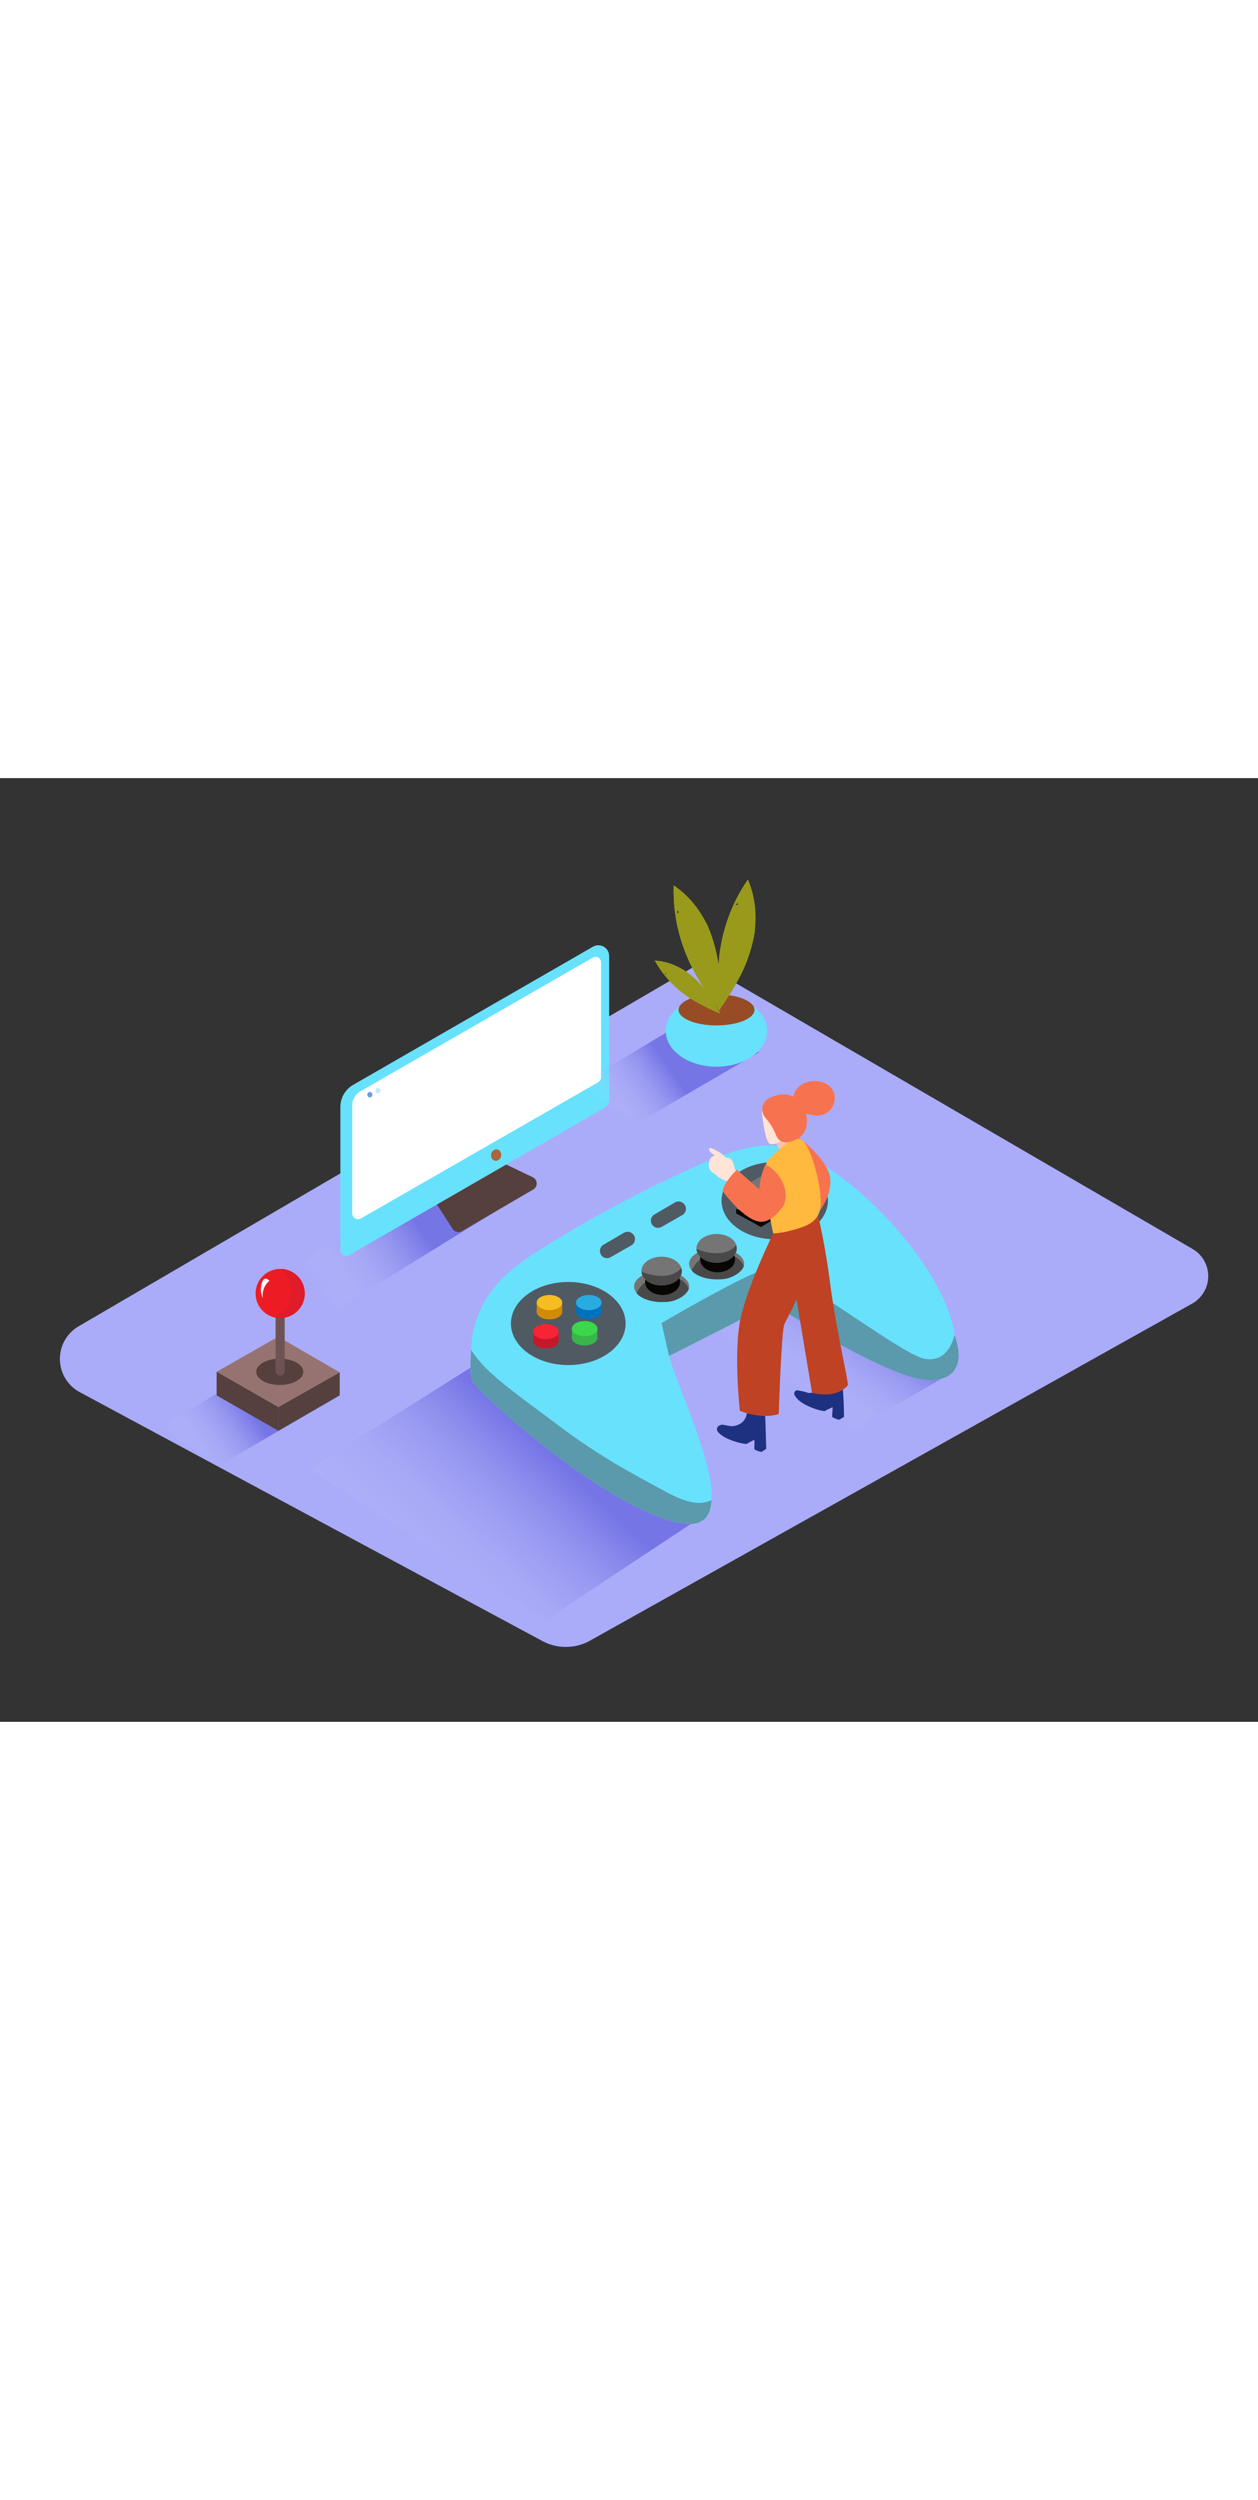 <svg id="Layer_1" data-name="Layer 1" xmlns="http://www.w3.org/2000/svg" xmlns:xlink="http://www.w3.org/1999/xlink" viewBox="0 0 400 300" data-imageid="gaming-isometric" imageName="Gaming" class="illustrations_image" style="width: 151px;"><rect x="0" y="0" width="400" height="300" fill="#333333" stroke="none"/><defs><linearGradient id="linear-gradient" x1="102.13" y1="163.64" x2="133.38" y2="141.63" gradientUnits="userSpaceOnUse"><stop offset="0" stop-color="#fff" stop-opacity="0"/><stop offset="0.98" stop-color="#0800bf"/></linearGradient><linearGradient id="linear-gradient-2" x1="192.03" y1="106.9" x2="213.4" y2="91.86" xlink:href="#linear-gradient"/><linearGradient id="linear-gradient-3" x1="248.43" y1="192.09" x2="270.01" y2="163.42" xlink:href="#linear-gradient"/><linearGradient id="linear-gradient-4" x1="129.2" y1="261.22" x2="174.13" y2="212.75" xlink:href="#linear-gradient"/><linearGradient id="linear-gradient-5" x1="58.71" y1="215.94" x2="80.08" y2="200.9" xlink:href="#linear-gradient"/></defs><title>61-70</title><path d="M222.82,58.71l156.43,91a10,10,0,0,1-.14,17.31L187.62,274.18a15.77,15.77,0,0,1-15.17.13L25.32,195.18A12,12,0,0,1,25,174.27Z" fill="#aaacf9"/><path d="M153.15,118.28,93.54,155.41l12.32,14.24,64.79-40C164,125.13,158.95,123.88,153.15,118.28Z" opacity="0.32" fill="url(#linear-gradient)"/><path d="M159.85,122.29l9.56,4.6a2.2,2.2,0,0,1,.15,3.88L146.9,144a2.2,2.2,0,0,1-3-.71l-5.51-8.56" fill="#56403d"/><path d="M112.28,97.52,188.53,53.6a3.44,3.44,0,0,1,5.16,3v45.7a2.86,2.86,0,0,1-1.43,2.48L111,151.66a1.84,1.84,0,0,1-2.77-1.6V104.56A8.12,8.12,0,0,1,112.28,97.52Z" fill="#68e1fd" class="target-color"/><path d="M188.52,57.05,114.59,99.59a5.18,5.18,0,0,0-2.6,4.49v34.26a1.87,1.87,0,0,0,2.8,1.62l75.4-43.27a1.85,1.85,0,0,0,.93-1.6V58.56A1.74,1.74,0,0,0,188.52,57.05Z" fill="#fff"/><ellipse cx="157.76" cy="119.85" rx="1.84" ry="1.61" transform="translate(10.23 252.09) rotate(-79.1)" fill="#ab643c"/><ellipse cx="117.6" cy="100.64" rx="0.81" ry="0.87" fill="#659fe4"/><ellipse cx="120.17" cy="99.36" rx="0.81" ry="0.87" fill="#c5e9ff"/><path d="M223.84,73.67,183.7,97.78l19.57,11.53,38.08-22.14C234.65,82.63,229.64,79.27,223.84,73.67Z" opacity="0.32" fill="url(#linear-gradient-2)"/><path d="M259.49,149.48l-49.13,23.75,54.91,37.5,38.08-22.14C296.65,184.05,265.28,155.08,259.49,149.48Z" opacity="0.32" fill="url(#linear-gradient-3)"/><path d="M156.14,183.32l-57.87,36.4,75.29,47.88L223,234.9C216.3,230.36,161.93,188.92,156.14,183.32Z" opacity="0.32" fill="url(#linear-gradient-4)"/><path d="M90.52,182.71,50.38,206.82l19.57,11.53L108,196.21C101.33,191.67,96.32,188.31,90.52,182.71Z" opacity="0.32" fill="url(#linear-gradient-5)"/><path d="M68.88,188.72c.25.4,19.64,11.26,19.64,11.26l13.42-7.53,6.08-3.54-7.48-4.34-12.08-7Z" fill="#967371"/><polygon points="88.52 199.98 88.52 207.5 108.02 196.21 108.02 188.91 88.52 199.98" fill="#56403d"/><polygon points="68.88 188.72 68.88 196.22 88.52 207.5 88.52 199.98 68.88 188.72" fill="#56403d"/><ellipse cx="88.96" cy="188.73" rx="7.49" ry="4.18" fill="#56403d"/><rect x="87.63" y="165.29" width="2.89" height="24.67" rx="1.45" ry="1.45" fill="#6d5351"/><circle cx="89.08" cy="163.85" r="7.82" fill="#ed1c24"/><path d="M89.32,156a10.31,10.31,0,0,1,3.29,7.39,7.56,7.56,0,0,1-5.94,7.84A7.81,7.81,0,1,0,89.32,156Z" fill="#e01b2a"/><path d="M85.66,159.78a6.05,6.05,0,0,0-2.08,5.5,6.42,6.42,0,0,1-.34-4.68C84,157.88,85.66,159.78,85.66,159.78Z" fill="#fff"/><path d="M250.45,117.55c-11.24-3.19-25.8,4.31-35.66,8.82a401.09,401.09,0,0,0-42.47,23.18c-11.45,7-19.4,14.15-22.22,27.87-.49,6.11-.75,12.22,0,14,1.54,4,45.89,43.42,68.06,45.58s-8.19-51.74-5.48-56.05,27-17.86,30.73-16.63,53.93,30.77,57.9,24.64C314,169.28,273.24,124,250.45,117.55Z" fill="#68e1fd" class="target-color"/><path d="M303.48,177.05s-1.72,9.15-9.69,7.49-43.6-30.05-50.31-28.44-33.12,17.13-33.12,17.13l2.38,10.49L245.64,167s38,25.25,50.83,24.4S303.48,177.05,303.48,177.05Z" fill="#68e1fd" class="target-color"/><path d="M221.62,230.37c-3.33-.25-6.48-1.7-9.4-3.24-3.78-2-7.53-4.08-11.26-6.16a197.62,197.62,0,0,1-23.14-15c-5.81-4.4-11.77-8.65-17.45-13.22-3.95-3.18-7.85-6.71-10.59-11-.25,4.45-.28,8.31.26,9.7,1.54,4,45.89,43.42,68.06,45.58,5.65.55,7.88-2.54,8.13-7.52A8.88,8.88,0,0,1,221.62,230.37Z" fill="#68e1fd" class="target-color"/><path d="M303.48,177.05s-1.72,9.15-9.69,7.49-43.6-30.05-50.31-28.44-33.12,17.13-33.12,17.13l2.38,10.49L245.64,167s38,25.25,50.83,24.4S303.48,177.05,303.48,177.05Z" fill="#505a63" opacity="0.52"/><path d="M221.62,230.37c-3.33-.25-6.48-1.7-9.4-3.24-3.78-2-7.53-4.08-11.26-6.16a197.62,197.62,0,0,1-23.14-15c-5.81-4.4-11.77-8.65-17.45-13.22-3.95-3.18-7.85-6.71-10.59-11-.25,4.45-.28,8.31.26,9.7,1.54,4,45.89,43.42,68.06,45.58,5.65.55,7.88-2.54,8.13-7.52A8.88,8.88,0,0,1,221.62,230.37Z" fill="#505a63" opacity="0.52"/><ellipse cx="246.34" cy="134.32" rx="16.92" ry="12.27" fill="#505a63"/><ellipse cx="180.69" cy="173.38" rx="18.23" ry="13.21" fill="#505a63"/><ellipse cx="210.36" cy="161.62" rx="8.75" ry="4.92" fill="#757575"/><path d="M202.42,163.68s1.71-3.76,4.46-4.16,8.21-1.31,10.22.39,1.85,2.62,1.85,2.62a8.89,8.89,0,0,1-7.41,4C206.16,166.8,203.05,164.77,202.42,163.68Z" fill="#494949"/><ellipse cx="210.68" cy="160.17" rx="5.56" ry="4.14" fill="#090502"/><ellipse cx="210.36" cy="156.7" rx="6.41" ry="4.57" fill="#757575"/><path d="M204,156.91c.16,2.43,3,4.36,6.4,4.36s6.41-2,6.41-4.57a3.33,3.33,0,0,0-.18-1C213.78,159.12,208.29,158.63,204,156.91Z" fill="#494949"/><ellipse cx="227.86" cy="154.4" rx="8.75" ry="4.92" fill="#757575"/><path d="M219.92,156.47s1.71-3.76,4.46-4.16,8.21-1.31,10.22.39,1.85,2.62,1.85,2.62a8.89,8.89,0,0,1-7.41,4C223.66,159.58,220.55,157.55,219.92,156.47Z" fill="#494949"/><ellipse cx="228.18" cy="152.95" rx="5.56" ry="4.14" fill="#090502"/><ellipse cx="227.86" cy="149.48" rx="6.41" ry="4.57" fill="#757575"/><path d="M221.45,149.7c.16,2.43,3,4.36,6.4,4.36s6.41-2,6.41-4.57a3.33,3.33,0,0,0-.18-1C231.28,151.9,225.79,151.42,221.45,149.7Z" fill="#494949"/><path d="M191.86,148.36l6.5-3.81a2.3,2.3,0,0,1,2.38,0l.09.05a2.3,2.3,0,0,1-.08,3.94l-6.59,3.76a2.3,2.3,0,0,1-2.37-.06h0A2.3,2.3,0,0,1,191.86,148.36Z" fill="#505a63"/><path d="M208.06,138.73l6.5-3.81a2.3,2.3,0,0,1,2.38,0l.09.05a2.3,2.3,0,0,1-.08,3.94l-6.59,3.76a2.3,2.3,0,0,1-2.37-.06h0A2.3,2.3,0,0,1,208.06,138.73Z" fill="#505a63"/><path d="M234.09,138.44c.38.06,7.86,4.28,7.86,4.28L259.6,132l-8-4.85-17.51,11.27" fill="#090502"/><path d="M234.94,132.3l16.34,9.51s7.09-4.53,6.9-4.75-16-9-16-9Z" fill="#090502"/><polygon points="234.94 130.68 234.94 132.3 237.4 131.8 234.94 130.68" fill="#090502"/><polygon points="259.6 130.39 259.6 132.02 257.6 131.61 259.6 130.39" fill="#090502"/><polygon points="258.18 135.43 258.18 137.05 257.13 137.76 256.79 136.6 258.18 135.43" fill="#090502"/><polygon points="234.09 138.45 234.09 136.82 236.37 137.14 235.38 138.03 234.09 138.45" fill="#090502"/><path d="M234.09,136.82c.38.06,7.86,4.28,7.86,4.28l17.65-10.71-8-4.85-17.51,11.27" fill="#757575"/><path d="M234.94,130.68l16.34,9.51s7.09-4.53,6.9-4.75-16-9-16-9Z" fill="#757575"/><ellipse cx="173.56" cy="178.89" rx="4.06" ry="2.41" fill="#c6172b"/><polyline points="169.5 178.89 169.5 175.96 177.62 175.96 177.62 178.89" fill="#c6172b"/><ellipse cx="173.56" cy="175.96" rx="4.06" ry="2.41" fill="#f62435"/><ellipse cx="174.71" cy="169.65" rx="4.06" ry="2.41" fill="#d38a09"/><polyline points="170.65 169.65 170.65 166.72 178.77 166.72 178.77 169.65" fill="#d38a09"/><ellipse cx="174.71" cy="166.72" rx="4.06" ry="2.41" fill="#f4bd21"/><ellipse cx="187.22" cy="169.65" rx="4.06" ry="2.41" fill="#0071bc"/><polyline points="183.16 169.65 183.16 166.72 191.28 166.72 191.28 169.65" fill="#0071bc"/><ellipse cx="187.22" cy="166.72" rx="4.06" ry="2.41" fill="#29abe2"/><ellipse cx="185.9" cy="177.95" rx="4.06" ry="2.41" fill="#39b54a"/><polyline points="181.84 177.95 181.84 175.01 189.96 175.01 189.96 177.95" fill="#39b54a"/><ellipse cx="185.9" cy="175.01" rx="4.06" ry="2.41" fill="#3ad84a"/><ellipse cx="227.82" cy="80.38" rx="16.13" ry="11.36" fill="#68e1fd" class="target-color"/><ellipse cx="227.83" cy="73.67" rx="12.08" ry="4.95" fill="#974c26"/><path d="M228.64,73.79c1-1.33,1.9-2.73,2.9-4.3,1.28-2,2.48-4.05,3.57-6.16a40.7,40.7,0,0,0,2.61-5.84,48.74,48.74,0,0,0,1.91-6.69c.12-.6.23-1.2.33-1.8,0-.28.05-.25.05-.21s0-.19,0-.52c.11-1.22.19-2.44.2-3.67a30.84,30.84,0,0,0-2.4-12.35,53.25,53.25,0,0,0-8.62,21.09q-.13.68-.24,1.36s-.12.83-.17,1.16L228.69,57q-.09.86-.16,1.73c-.18,2.22-.26,4.46-.25,6.69C228.28,68.21,228.42,71,228.64,73.79Zm5.14-33.34q.44-.5.9-1h0a2,2,0,0,0-.06.87A2.77,2.77,0,0,0,233.78,40.45Z" fill="#999a1c"/><path d="M228.94,74c.08-1.63.12-3.33.12-5.18,0-2.37-.11-4.75-.33-7.11a40.7,40.7,0,0,0-1-6.32,48.74,48.74,0,0,0-2-6.66c-.22-.57-.45-1.13-.69-1.69-.11-.26-.09-.24-.07-.2l-.25-.46c-.57-1.08-1.16-2.16-1.81-3.19a30.84,30.84,0,0,0-8.69-9.09,53.25,53.25,0,0,0,4.14,22.4q.26.64.53,1.27l.48,1.07.51,1q.39.78.8,1.54c1.05,2,2.19,3.89,3.4,5.76C225.63,69.49,227.25,71.77,228.94,74Zm-13.7-30.82q.1-.66.24-1.31h0a2,2,0,0,0,.42.76A2.77,2.77,0,0,0,215.25,43.16Z" fill="#999a1c"/><path d="M229,74.84c-.48-.91-1-1.84-1.61-2.84-.77-1.28-1.59-2.53-2.47-3.73a25.6,25.6,0,0,0-2.56-3.1,30.65,30.65,0,0,0-3.24-2.95l-.92-.69c-.14-.1-.12-.1-.1-.09l-.28-.17c-.66-.4-1.32-.79-2-1.14A19.39,19.39,0,0,0,208.2,58a33.49,33.49,0,0,0,9.47,10.75l.7.51.6.42.61.39.93.57q1.81,1.08,3.7,2C225.78,73.48,227.39,74.19,229,74.84ZM211.68,62.63q-.16-.39-.29-.78h0a1.26,1.26,0,0,0,.47.27A1.74,1.74,0,0,0,211.68,62.63Z" fill="#999a1c"/><path d="M228.64,73.79c1-1.33,1.9-2.73,2.9-4.3,1.28-2,2.48-4.05,3.57-6.16a40.7,40.7,0,0,0,2.61-5.84,48.74,48.74,0,0,0,1.91-6.69c.12-.6.23-1.2.33-1.8,0-.28.05-.25.05-.21s0-.19,0-.52c.11-1.22.19-2.44.2-3.67a30.84,30.84,0,0,0-2.4-12.35,53.25,53.25,0,0,0-8.62,21.09q-.13.68-.24,1.36s-.12.83-.17,1.16L228.69,57q-.09.86-.16,1.73c-.18,2.22-.26,4.46-.25,6.69C228.28,68.21,228.42,71,228.64,73.79Zm5.14-33.34q.44-.5.9-1h0a2,2,0,0,0-.06.87A2.77,2.77,0,0,0,233.78,40.45Z" fill="#999a1c"/><path d="M228.94,74c.08-1.63.12-3.33.12-5.18,0-2.37-.11-4.75-.33-7.11a40.7,40.7,0,0,0-1-6.32,48.74,48.74,0,0,0-2-6.66c-.22-.57-.45-1.13-.69-1.69-.11-.26-.09-.24-.07-.2l-.25-.46c-.57-1.08-1.16-2.16-1.81-3.19a30.84,30.84,0,0,0-8.69-9.09,53.25,53.25,0,0,0,4.14,22.4q.26.64.53,1.27l.48,1.07.51,1q.39.78.8,1.54c1.05,2,2.19,3.89,3.4,5.76C225.63,69.49,227.25,71.77,228.94,74Zm-13.7-30.82q.1-.66.24-1.31h0a2,2,0,0,0,.42.76A2.77,2.77,0,0,0,215.25,43.16Z" fill="#999a1c"/><path d="M229,74.84c-.48-.91-1-1.84-1.61-2.84-.77-1.28-1.59-2.53-2.47-3.73a25.6,25.6,0,0,0-2.56-3.1,30.65,30.65,0,0,0-3.24-2.95l-.92-.69c-.14-.1-.12-.1-.1-.09l-.28-.17c-.66-.4-1.32-.79-2-1.14A19.39,19.39,0,0,0,208.2,58a33.49,33.49,0,0,0,9.47,10.75l.7.51.6.42.61.39.93.57q1.81,1.08,3.7,2C225.78,73.48,227.39,74.19,229,74.84ZM211.68,62.63q-.16-.39-.29-.78h0a1.26,1.26,0,0,0,.47.27A1.74,1.74,0,0,0,211.68,62.63Z" fill="#999a1c"/><polygon points="246.59 115.77 248 118.39 251.61 116.53 250.77 113.84 246.59 115.77" fill="#f4c2ae"/><path d="M253.14,113.6s8.35,6,10.41,11.85-3,12.24-3,12.24" fill="#f7734f"/><polyline points="262.28 201.14 266.47 199.14 264.77 194.7 261.49 196.04" fill="#1e3180"/><path d="M267.68,189.54H263c-.1,1.91-.53,4.25-2.18,5-.65.39-3.18,1.16-4,.85s-3.4-.95-3.71-.71-1.51.95.91,3.12,7.63,3.61,8.33,3.38-.86-4.55,1.09-3.89c2.13.72.9,5.45,1.22,5.83a7,7,0,0,0,2.13.85,16.59,16.59,0,0,0,1.58-.91C268.36,198.53,268,194,267.68,189.54Z" fill="#1e3180"/><polyline points="237.5 211.58 241.6 209.38 239.7 205.03 236.48 206.51" fill="#1e3180"/><path d="M242.93,198.27,237.65,200c0,3-.92,5.18-4,5.9-1.3.3-2.32-.13-3.58-.3a1.92,1.92,0,0,0-1.86.63c-.69.91.13,1.79.85,2.38,2.51,2.07,7.79,3.26,8.48,3s-1.07-4.51.92-3.94c2.16.62,1.15,5.4,1.48,5.77a7,7,0,0,0,2.16.75,16.59,16.59,0,0,0,1.54-1C243.46,208.69,243.47,202.75,242.93,198.27Z" fill="#1e3180"/><path d="M258.64,132.86A223.55,223.55,0,0,1,263.87,160c1.88,14.66,6.07,32.44,5.71,33s-3.7,4.34-11.38,2.42l-8.82-53.14" fill="#bf4225"/><path d="M245.86,144.75s-8.69,17.58-10.62,28.22,0,28.17,0,28.17,6.75,2.84,12.37,1c0,0,.83-26,1.76-28.41s7.33-12.29,7.61-22.58-2.17-16-2.17-16" fill="#bf4225"/><path d="M243.72,132.68c-.48-3.54-.93-7.31.13-10.78a33.83,33.83,0,0,1,5.78-5.22s2.89-3.47,5.51-1.5c2.91,2.18,6.5,15.94,5.71,21.35-.73,5-5,6.15-9.91,7.43a26.72,26.72,0,0,1-5.08.79C245,140.75,244.27,136.73,243.72,132.68Z" fill="#ffb93e"/><path d="M242.22,105.89s.87,9.58,2.55,10.33,4.65-1.27,5.14-2.92,0-1.94-1.71-2-.5-.07-1.54-.47C244.46,110,247.6,104.56,242.22,105.89Z" fill="#ffe4d7"/><path d="M244.78,101.65a11.77,11.77,0,0,1,2.65-.89,6.63,6.63,0,0,1,6,1.32,9.61,9.61,0,0,1,3.14,6c.17,2-.27,4.48-1.95,5.82-2.09,1.67-5.77,3-7.35.52a5.1,5.1,0,0,1-.67-1.3A18.59,18.59,0,0,0,243.4,108a4.17,4.17,0,0,1-.77-4.21A4.28,4.28,0,0,1,244.78,101.65Z" fill="#f7734f"/><path d="M228.67,122.35a1.82,1.82,0,0,1,2-.32l-.2-.38a.5.5,0,0,1,0-.14c-.43-.22-.16-1,.41-.91,1,.16,1.63.27,2.08,1.27a13.65,13.65,0,0,1,.73,2.48,29.36,29.36,0,0,0,4.41,4.17c.5.41-.21,1.11-.71.71l-.2-.16a.55.55,0,0,1-.36.3.53.53,0,0,1-.34.75c.32.31.65.6,1,.91.47.47-.21,1.09-.71.71s-1.12-.83-1.67-1.25c.24.25.5.5.74.76.44.47-.27,1.18-.71.71-1.2-1.31-2.47-2.55-3.77-3.76a13.72,13.72,0,0,1-2.06-.86c-.74-.38-1.76-.91-1.78-1.87A6.53,6.53,0,0,1,228.67,122.35Z" fill="#ffe4d7"/><path d="M226,120.76c.35-.52.74-.53,1.25-.77l0,0-.44-.34a4.22,4.22,0,0,1-1.31-1.33c-.18-.35.13-.91.56-.73a15.46,15.46,0,0,1,3.42,1.85l0,0c1,.58,1.68,2.22,2.12,3,.31.56-.55,1.07-.86.5l-.25-.5a.52.52,0,0,1-.26.19c0,.09.08.17.13.26a.47.47,0,0,1,.06.3.46.46,0,0,1,.06.18c.07.51.5,1.4-.14,1.73a.58.58,0,0,1-.29.06l.81.85a.49.49,0,0,1-.26.83.41.41,0,0,1-.58.35c-1.4-.59-3.44-1.45-4.35-2.76A4,4,0,0,1,226,120.76Z" fill="#ffe4d7"/><path d="M234.31,124.47l7.09,6.25.41-2.88a19.65,19.65,0,0,1,1.58-5c4.64,2.31,7.79,8.19,5.85,12.91-1.72,2.46-4,4.9-6.6,5.24-5.36.7-12.88-9.74-12.88-9.74C230.09,128.6,234.31,124.47,234.31,124.47Z" fill="#f7734f"/><path d="M252.24,102c0-6.67,11.3-7.81,13-1.63a5.5,5.5,0,0,1-5.6,6.89,16.89,16.89,0,0,1-6.54-1.81" fill="#f7734f"/></svg>